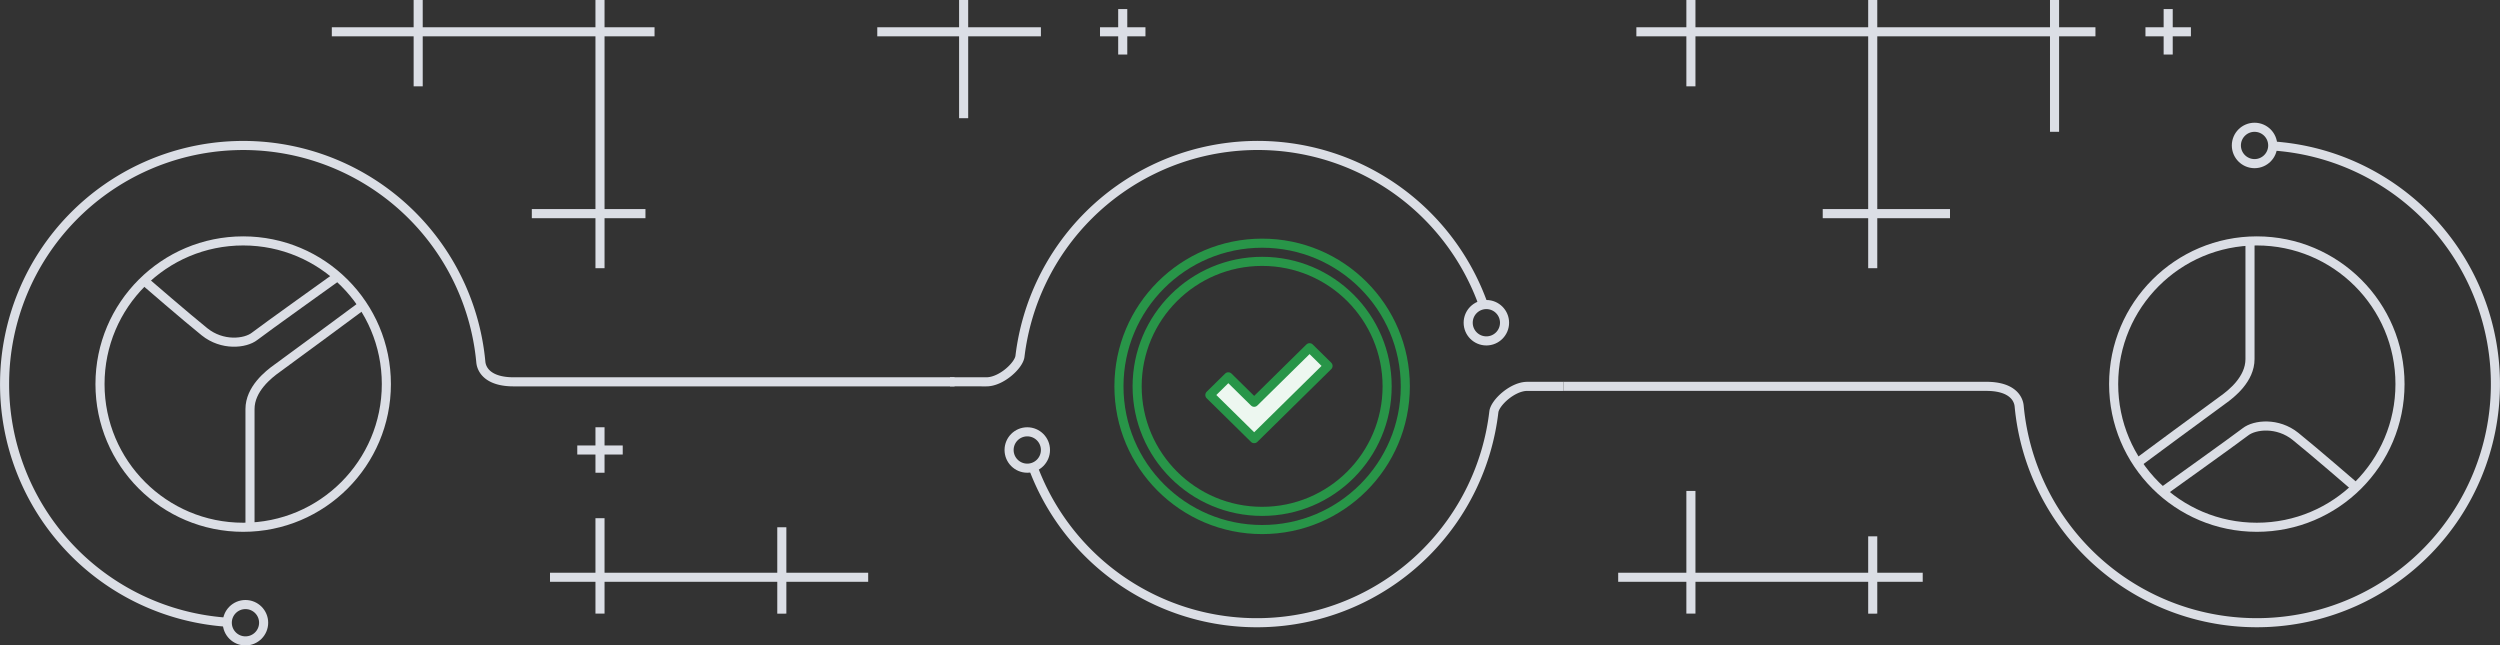 <svg xmlns="http://www.w3.org/2000/svg" width="550" height="142" viewBox="0 0 550 142">
  <rect x="0" y="0" width="550" height="142" fill="#333333" stroke="none"/>
  <g id="images" transform="translate(-404 -340)">
    <g id="Группа_4_копия_3" data-name="Группа 4 копия 3">
      <path id="Эллипс_2047_копия_4" data-name="Эллипс 2047 копия 4" d="M454.184,476.9a52.5,52.5,0,1,1,55.6-57.241c.146,1.595,1.488,4.344,7.22,4.344h97" fill="none" stroke="#dbdee5" stroke-width="2"/>
      <g id="Эллипс_2050" data-name="Эллипс 2050" transform="translate(453 472)" fill="none" stroke="#dbdee5" stroke-width="2">
        <circle cx="5" cy="5" r="5" stroke="none"/>
        <circle cx="5" cy="5" r="4" fill="none"/>
      </g>
      <g id="Эллипс_2047_копия" data-name="Эллипс 2047 копия" transform="translate(425 392)" fill="none" stroke="#dbdee5" stroke-width="2">
        <circle cx="32.5" cy="32.5" r="32.5" stroke="none"/>
        <circle cx="32.5" cy="32.5" r="31.5" fill="none"/>
      </g>
      <path id="Фигура_1007" data-name="Фигура 1007" d="M484,407s-17.041,12.613-19,14-6,4.6-6,9v26" fill="none" stroke="#dbdee5" stroke-width="2"/>
      <path id="Фигура_1008" data-name="Фигура 1008" d="M478,401s-15.94,11.4-18,13-7.1,2.131-11-1-13-11-13-11" fill="none" stroke="#dbdee5" stroke-width="2"/>
    </g>
    <g id="Группа_4_копия_4" data-name="Группа 4 копия 4">
      <path id="Эллипс_2047_копия_4-2" data-name="Эллипс 2047 копия 4" d="M903.816,372.1a52.5,52.5,0,1,1-55.6,57.241c-.146-1.6-1.488-4.344-7.221-4.344H748" fill="none" stroke="#dbdee5" stroke-width="2"/>
      <g id="Эллипс_2050-2" data-name="Эллипс 2050" transform="translate(895 367)" fill="none" stroke="#dbdee5" stroke-width="2">
        <circle cx="5" cy="5" r="5" stroke="none"/>
        <circle cx="5" cy="5" r="4" fill="none"/>
      </g>
      <g id="Эллипс_2047_копия-2" data-name="Эллипс 2047 копия" transform="translate(868 392)" fill="none" stroke="#dbdee5" stroke-width="2">
        <circle cx="32.5" cy="32.5" r="32.5" stroke="none"/>
        <circle cx="32.5" cy="32.5" r="31.5" fill="none"/>
      </g>
      <path id="Фигура_1007-2" data-name="Фигура 1007" d="M874,442s17.041-12.613,19-14,6-4.6,6-9V393" fill="none" stroke="#dbdee5" stroke-width="2"/>
      <path id="Фигура_1008-2" data-name="Фигура 1008" d="M880,448s15.94-11.4,18-13,7.1-2.131,11,1,13,11,13,11" fill="none" stroke="#dbdee5" stroke-width="2"/>
    </g>
    <g id="Группа_4" data-name="Группа 4">
      <path id="Эллипс_2047_копия_5" data-name="Эллипс 2047 копия 5" d="M631.179,442.532a52.513,52.513,0,0,0,101.469-11.917c.233-2.006,4.1-5.615,7.352-5.615h8" fill="none" stroke="#dbdee5" stroke-width="2"/>
      <path id="Эллипс_2047_копия_6" data-name="Эллипс 2047 копия 6" d="M730.129,406.468a52.681,52.681,0,0,0-101.736,11.917c-.233,2.006-4.107,5.615-7.372,5.615H613" fill="none" stroke="#dbdee5" stroke-width="2"/>
      <g id="Эллипс_2050_копия" data-name="Эллипс 2050 копия" transform="translate(726 406)" fill="none" stroke="#dbdee5" stroke-width="2">
        <circle cx="5" cy="5" r="5" stroke="none"/>
        <circle cx="5" cy="5" r="4" fill="none"/>
      </g>
      <g id="Эллипс_2050_копия_2" data-name="Эллипс 2050 копия 2" transform="translate(625 434)" fill="none" stroke="#dbdee5" stroke-width="2">
        <circle cx="5" cy="5" r="5" stroke="none"/>
        <circle cx="5" cy="5" r="4" fill="none"/>
      </g>
      <g id="Эллипс_2047_копия_3" data-name="Эллипс 2047 копия 3" transform="translate(649.168 392.5)" fill="none" stroke="#289548" stroke-width="2">
        <circle cx="32.5" cy="32.5" r="32.5" stroke="none"/>
        <circle cx="32.5" cy="32.5" r="31.5" fill="none"/>
      </g>
      <path id="check_копия_6" data-name="check  копия 6" d="M746.937,732l-12.187,12-5.687-5.6-4.063,4,9.75,9.6L751,736Z" transform="translate(-54.832 -315.5)" fill="#edf7f0" stroke="#289548" stroke-linejoin="round" stroke-width="2"/>
      <g id="Эллипс_2047_копия_3-2" data-name="Эллипс 2047 копия 3" transform="translate(653.168 396.5)" fill="none" stroke="#289548" stroke-width="2">
        <circle cx="28.5" cy="28.5" r="28.5" stroke="none"/>
        <circle cx="28.5" cy="28.5" r="27.5" fill="none"/>
      </g>
    </g>
    <path id="Прямоугольник_21" data-name="Прямоугольник 21" d="M815,475v-7H777v7h-2v-7H760v-2h15V448h2v18h38v-8h2v8h10v2H817v7Zm-240,0v-7H537v7h-2v-7H525v-2h10V454h2v12h38V456h2v10h18v2H577v7Zm-40-31v-4h-4v-2h4v-4h2v4h4v2h-4v4Zm280-45V388H805v-2h10V348H777v11h-2V348H764v-2h11v-6h2v6h38v-6h2v6h38v-6h2v6h8v2h-8v21h-2V348H817v38h16v2H817v11Zm-280,0V388H521v-2h14V348H497v11h-2V348H477v-2h18v-6h2v6h38v-6h2v6h11v2H537v38h9v2h-9v11Zm80-33V348H597v-2h18v-6h2v6h16v2H617v18Zm265-14v-4h-4v-2h4v-4h2v4h4v2h-4v4Zm-230,0v-4h-4v-2h4v-4h2v4h4v2h-4v4Z" fill="#dbdee5"/>
  </g>
</svg>
